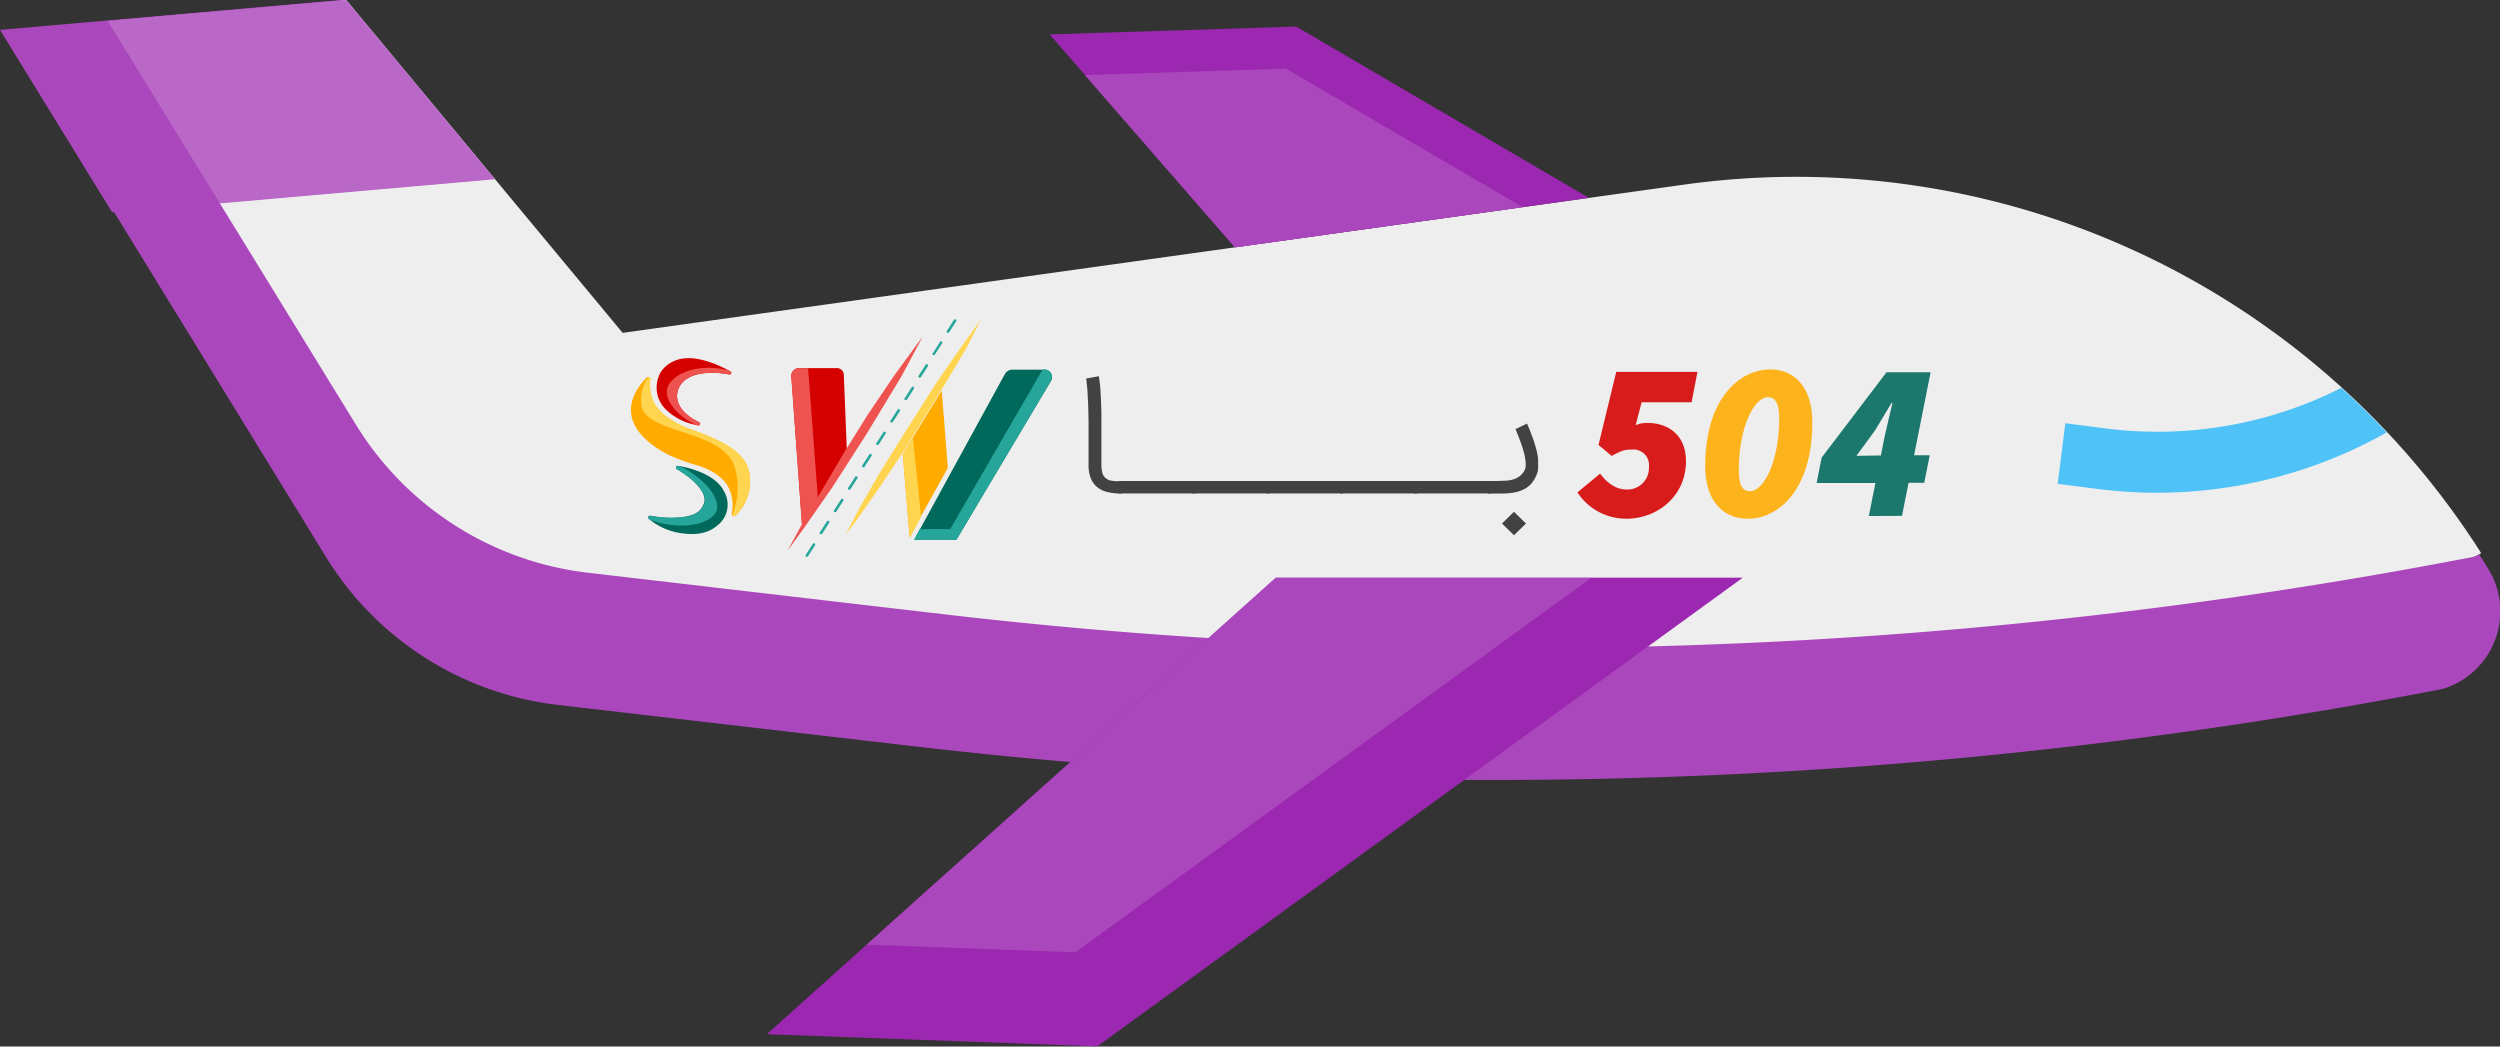 <svg xmlns="http://www.w3.org/2000/svg" viewBox="0 0 453.95 190.03" xmlns:v="https://vecta.io/nano"><rect x="0" y="0" width="453.95" height="190.03" fill="#333333" stroke="none"/><path d="M113.06,61.44,305.82,34.52a147.4,147.4,0,0,1,146,68.77A14.72,14.72,0,0,1,447,123.54h0a14.8,14.8,0,0,1-3.52,1.57A907.26,907.26,0,0,1,166,135.51L101.31,128a57.17,57.17,0,0,1-42.13-26.88L1,6.43,62.87,1Z" fill="#ab47bc"/><path d="M448.89,101.19a15.14,15.14,0,0,0,1.65-.74A147.35,147.35,0,0,0,305.82,33.52L113.06,60.44,62.87,0,19.56,3.8,64.65,77.15A57.23,57.23,0,0,0,106.78,104l64.71,7.55a907.25,907.25,0,0,0,277.4-10.39Z" fill="#eee"/><path d="M231.67 104.89h84.79L199.24 190l-60-2.21zm-7.42-59.98L190.6 6.25l44.76-1.43 53.15 31.11" fill="#9c27b0"/><path d="M157.36 171.53l37.89 1.4 93.68-68h-57.26zM197 13.63l27.23 31.28 52.25-7.3-43-25.15zM61.87 0L0 5.43l20.36 33.12 68.53-6z" fill="#ab47bc"/><path d="M89.89,32.54,62.87,0,19.56,3.8,39.92,36.93Z" fill="#ba68c8"/><path d="M425.16,70.42a74,74,0,0,1-42.38,7.43l-7.76-1-1.38,11,7.76,1a85,85,0,0,0,52-10.34q-4-4.23-8.26-8.11Z" fill="#4fc3f7"/><path d="M146.51 101.09a.2.2 0 0 1-.13 0 .23.23 0 0 1-.07-.33l1.28-2a.24.24 0 0 1 .33-.08.26.26 0 0 1 .08.32l-1.29 2a.23.23 0 0 1-.2.09zm2.56-4.09a.27.27 0 0 1-.12 0 .23.23 0 0 1-.08-.33l1.28-2a.25.25 0 0 1 .34-.07.24.24 0 0 1 .07.33l-1.28 2a.24.24 0 0 1-.21.07zm2.57-4a.22.22 0 0 1-.13 0 .24.24 0 0 1-.07-.33l1.28-2a.23.23 0 0 1 .33-.08.24.24 0 0 1 .08.33l-1.29 2a.23.23 0 0 1-.2.08zm2.57-4.07a.2.2 0 0 1-.13 0 .23.23 0 0 1-.08-.33l1.28-2a.26.26 0 0 1 .34-.08.24.24 0 0 1 .07.33l-1.28 2a.24.24 0 0 1-.2.04zm2.56-4.07a.31.31 0 0 1-.13 0 .25.25 0 0 1-.07-.34l1.28-2a.23.23 0 0 1 .33-.07.24.24 0 0 1 .08.33l-1.29 2a.23.23 0 0 1-.2.04zm2.57-4.06a.28.28 0 0 1-.13 0 .24.24 0 0 1-.08-.33l1.29-2a.24.24 0 0 1 .4.26l-1.28 2a.23.23 0 0 1-.2.03zm2.56-4.07a.22.22 0 0 1-.13 0 .24.24 0 0 1-.07-.33l1.28-2a.24.24 0 0 1 .41.25l-1.28 2a.26.26 0 0 1-.21.04zm2.57-4.07a.28.28 0 0 1-.13 0 .26.26 0 0 1-.08-.34l1.29-2a.24.24 0 0 1 .33-.08.25.25 0 0 1 .07.34l-1.28 2a.23.23 0 0 1-.2.04zm2.53-4.1a.28.28 0 0 1-.12 0 .23.23 0 0 1-.08-.33l1.28-2a.24.24 0 0 1 .33-.07.23.23 0 0 1 .08.33l-1.28 2a.25.25 0 0 1-.21.07zm2.57-4.07a.2.2 0 0 1-.13 0 .23.23 0 0 1-.07-.33l1.28-2A.23.23 0 0 1 171 62a.24.24 0 0 1 .08.33l-1.29 2a.23.23 0 0 1-.19.16zm2.56-4.07a.19.19 0 0 1-.12 0 .23.23 0 0 1-.08-.33l1.28-2a.24.24 0 1 1 .41.26l-1.28 2a.26.26 0 0 1-.18.07z" fill="#26a69a"/><path d="M132.66 67.45a.3.3 0 0 1-.21.55c-4.07-.76-7.5-.14-8.87 1.88a3.66 3.66 0 0 0-.64 2.07c0 1.79 1.53 3.55 4 4.71a.3.3 0 0 1-.18.57 10.84 10.84 0 0 1-5.22-2.31 6.09 6.09 0 0 1-2-2.69 5.65 5.65 0 0 1 .45-4.68 5.41 5.41 0 0 1 2.44-2c3.23-1.48 7.81.56 10.23 1.9z" fill="#d50000"/><path d="M134.8 92.11a8.57 8.57 0 0 1-1.26 1.5.4.4 0 0 1-.67-.35A7.27 7.27 0 0 0 132 88a8.11 8.11 0 0 0-2.29-2.13 14.51 14.51 0 0 0-3.71-1.54 36.36 36.36 0 0 1-4-1.47c-.94-.41-7-3.22-7.41-7.91-.25-2.77 1.57-5.11 2.82-6.38a.39.39 0 0 1 .67.33 7.15 7.15 0 0 0 .59 4.13 8.48 8.48 0 0 0 3.33 3.26c2.27 1.51 3.64 1.67 5.83 2.57 3 1.27 6.8 2.82 8 6.17a8.39 8.39 0 0 1-1.03 7.08z" fill="#ffab00"/><path d="M123.11 84.58a.33.33 0 0 0-.23.6c3.37 2 5.41 4.34 5 6a3.35 3.35 0 0 1-.74 1.4c-.42.47-1.31 1.22-4.23 1.4a19.66 19.66 0 0 1-4.81-.34.33.33 0 0 0-.28.58 11.77 11.77 0 0 0 5.86 2.6c1.34.17 4.31.56 6.54-1.38a4.75 4.75 0 0 0 1.21-6.28c-1.43-2.9-5.82-4.16-8.32-4.58z" fill="#00695c"/><path d="M134.79 92.1a8 8 0 0 1-1.3 1.55.27.27 0 0 1-.44-.3 13.55 13.55 0 0 0 .79-6.49 11 11 0 0 0-.56-2.42c-2.49-6.39-15.64-5.69-16.75-10.6a6.8 6.8 0 0 1 1.13-5.26.27.27 0 0 1 .49.2 7.14 7.14 0 0 0 .57 4.25 8.38 8.38 0 0 0 3.28 3.25c2.26 1.51 3.64 1.67 5.83 2.58 3 1.26 6.8 2.81 8 6.16a8.32 8.32 0 0 1-1.04 7.08z" fill="#ffd54f"/><path d="M132.45 68c-4.07-.76-7.5-.14-8.87 1.88a3.69 3.69 0 0 0-.64 2.07c0 1.79 1.53 3.55 4 4.71a.3.3 0 0 1-.18.57h-.28c-3.49-1.69-5.74-4.46-5.36-6.5.46-2.52 5.1-5 11.13-3.47h0l.44.24a.3.3 0 0 1-.24.5z" fill="#ef5350"/><path d="M130.12 92.7c-.74 2.24-5.83 3.87-12 1.74l-.23-.18a.33.33 0 0 1 .28-.58A19.71 19.71 0 0 0 123 94c2.91-.18 3.8-.93 4.22-1.4a3.44 3.44 0 0 0 .74-1.39c.38-1.71-1.66-4-5-6a.32.32 0 0 1 .22-.6l.35.06c4.67 2.33 7.28 5.96 6.59 8.03z" fill="#26a69a"/><path d="M145.17 66.84h6.74a1.26 1.26 0 0 1 1.31 1.16l.59 14.84-8.19 12.4-1.94-27a1.41 1.41 0 0 1 1.49-1.4z" fill="#d50000"/><path d="M146.73,66.84h-1.56a1.41,1.41,0,0,0-1.49,1.41l1.94,27,2.92-4.43Z" fill="#ef5350"/><path d="M190.85 69.16L173.67 98H166l2.08-3.79 14.39-26.3a1.53 1.53 0 0 1 1.33-.78h5.9a1.35 1.35 0 0 1 1.15 2.03z" fill="#00695c"/><path d="M168.27,96.07h4.27l16.79-29h.36a1.35,1.35,0,0,1,1.16,2L173.67,98H166l1-1.91Z" fill="#26a69a"/><path d="M153.26 82.19l4.33-6.93 4.79-7.09 5.19-7.1-3.92 7.33-6.18 10.21-6.29 9.81-5.02 7.21-3.17 4.39 2.83-5.19 7.44-12.64z" fill="#ef5350"/><path d="M172.08 84.79v-.1a.2.2 0 0 1 0-.11.09.09 0 0 1 0 0L171 70.92l-5.25 8.56-1.83 3 1.26 15.14 2-3.7v-.09l4.9-8.83a0 0 0 0 0 0 0 .29.29 0 0 1 0-.13z" fill="#ffab00"/><path d="M167.26 93.82l-1.5-14.34-1.83 2.99 1.26 15.14 2.03-3.7.04-.09zm10.87-35.81l-2.65 5.19-3.81 6.41-7.33 11.94-5.13 7.68-3.93 5.6-1.73 2.25 2.37-4.56 3.69-6.46 5.31-8.52 5.13-8.05 4.56-6.57 3.52-4.91z" fill="#ffd54f"/><path d="M286.43 89.41l4.12-3.41c1.4 1.9 3.05 2.89 4.86 2.89a3.91 3.91 0 0 0 4-4.12 2.83 2.83 0 0 0-3.13-3.14c-1.24 0-1.81.17-3.63 1.16l-2.39-2 3.22-13.27h14.75l-1.07 5.52h-9.07L297 77.21a4.94 4.94 0 0 1 2.14-.41c4 0 7 2.39 7 6.93 0 6.51-5.36 10.46-10.8 10.46a10.57 10.57 0 0 1-8.91-4.78z" fill="#d50000" opacity=".88"/><path d="M309.63 84.63c0-12.28 6.26-17.55 11.79-17.55 4.28 0 7.66 3 7.66 9.64 0 12.28-6.18 17.47-11.7 17.47-4.29 0-7.75-2.96-7.75-9.56zM323.07 76c0-3-.83-3.88-2.06-3.88-2.48 0-5.28 5.44-5.28 13.27 0 3 .82 3.8 2.06 3.8 2.47-.02 5.28-5.38 5.28-13.19z" fill="#ffab00" opacity=".88"/><path d="M339.34 93.7l1.2-6h-10.67l.9-4.61 11.79-15.5h8l-3 15.08h2.84l-1 5h-2.84l-1.2 6zm2.19-11l.7-3.54 1.4-6h-.16l-3 5-3.38 4.61z" fill="#00695c" opacity=".88"/><g fill="#424242"><path d="M203.39 89.6a9.38 9.38 0 0 1-2.41-.28 4.5 4.5 0 0 1-1.8-.91 4 4 0 0 1-1.13-1.61 6.63 6.63 0 0 1-.39-2.42V82v-2.73-2.89l-.07-2.85-.13-2.61-.22-2.2 2.3-.41.23 1.81.14 2.25.08 2.5v2.54 3.43V82v2.2a6.59 6.59 0 0 0 .15 1.55 1.91 1.91 0 0 0 1.53 1.5 7.6 7.6 0 0 0 1.57.14h.43v2.21z"/><path d="M217.1,87.34V89.6h-14V87.34Z"/><path d="M230.5,87.34V89.6h-14V87.34Z"/><path d="M243.91,87.34V89.6h-14V87.34Z"/><path d="M257.32,87.34V89.6h-14V87.34Z"/><path d="M270.72,87.34V89.6h-14V87.34Z"/><path d="M270.13 87.34h1.72l1.63-.06a6.09 6.09 0 0 0 1.36-.25 3.68 3.68 0 0 0 1.1-.56 3.44 3.44 0 0 0 .85-1 2.08 2.08 0 0 0 .25-.92 2.53 2.53 0 0 0 0-.27 6.6 6.6 0 0 0-.09-1 13.27 13.27 0 0 0-.29-1.3q-.21-.72-.45-1.44l-.52-1.39-.5-1.24 2.09-1 .6 1.45.6 1.6.5 1.68a11.85 11.85 0 0 1 .31 1.69v.89a8.81 8.81 0 0 1 0 .93 3.68 3.68 0 0 1-.36 1.25 5.39 5.39 0 0 1-1 1.55 4.79 4.79 0 0 1-1.43 1 7.07 7.07 0 0 1-1.81.52 14.69 14.69 0 0 1-2.17.15h-2.35zm6.95 7.72l-2.17 2.13-2.18-2.13 2.18-2.13z"/></g></svg>